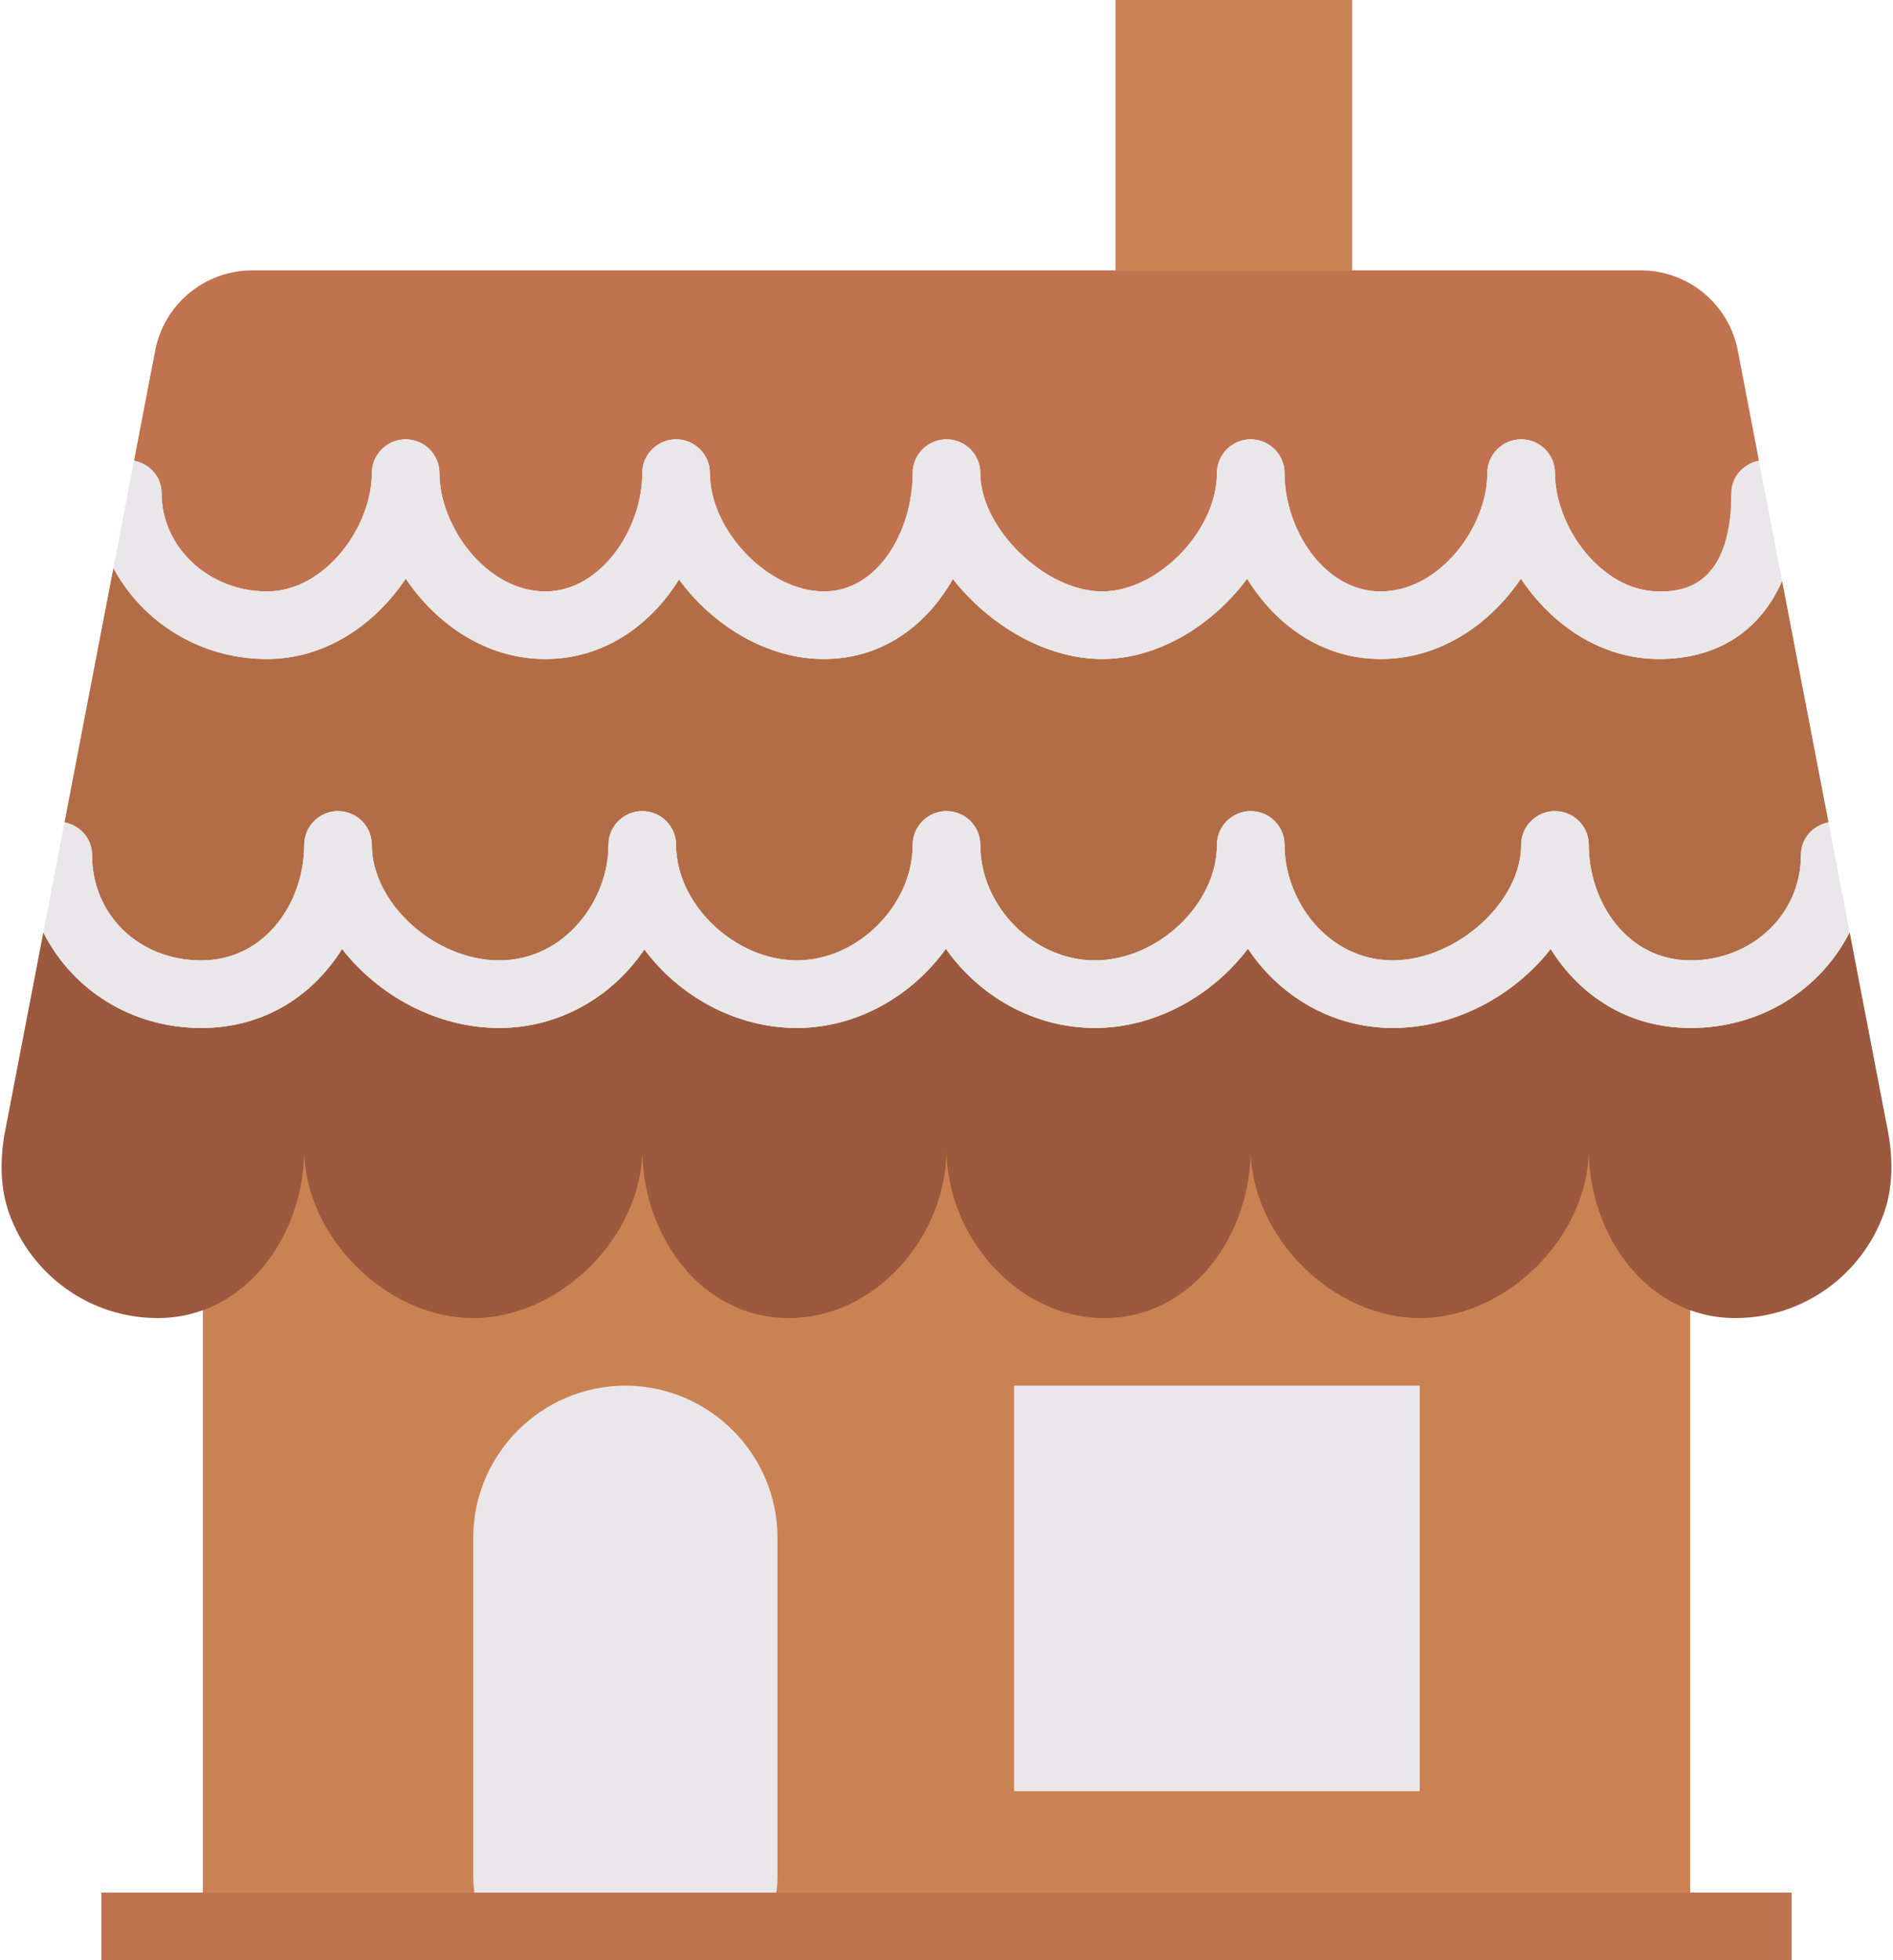 <?xml version="1.0" encoding="UTF-8" standalone="no"?>
<svg width="56px" height="58px" viewBox="0 0 56 58" version="1.1" xmlns="http://www.w3.org/2000/svg" xmlns:xlink="http://www.w3.org/1999/xlink" xmlns:sketch="http://www.bohemiancoding.com/sketch/ns">
    <!-- Generator: Sketch 3.2.2 (9983) - http://www.bohemiancoding.com/sketch -->
    <title>76 - Gingerbread House (Flat)</title>
    <desc>Created with Sketch.</desc>
    <defs></defs>
    <g id="Page-1" stroke="none" stroke-width="1" fill="none" fill-rule="evenodd" sketch:type="MSPage">
        <g id="76---Gingerbread-House-(Flat)" sketch:type="MSLayerGroup">
            <path d="M47,33 C47,35.577 44.577,38 42,38 C39.423,38 37,35.577 37,33 C37,35.577 35.244,38 32.667,38 C30.089,38 28,35.577 28,33 C28,35.577 25.911,38 23.333,38 C20.756,38 19,35.577 19,33 C19,35.577 16.577,38 14,38 C11.423,38 9,35.577 9,33 C9,35.111 7.923,37.207 6,37.783 L6,57 L50,57 L50,37.783 C48.077,37.207 47,35.111 47,33" id="Fill-110" fill="#CB8252" sketch:type="MSShapeGroup"></path>
            <path d="M23,55.5 L23,45.5 C23,43.025 20.975,41 18.5,41 C16.025,41 14,43.025 14,45.5 L14,55.5 C14,56.028 14.109,56.528 14.278,57 L22.722,57 C22.891,56.528 23,56.028 23,55.5" id="Fill-111" fill="#E9E7E9" sketch:type="MSShapeGroup"></path>
            <path d="M30,41 L42,41 L42,53 L30,53 L30,41 Z" id="Fill-112" fill="#E9E7E9" sketch:type="MSShapeGroup"></path>
            <path d="M33,0 L40,0 L40,8 L33,8 L33,0 Z" id="Fill-874" fill="#CB8252" sketch:type="MSShapeGroup"></path>
            <path d="M52.719,17.19 C52.072,18.66 50.818,19.5 49.079,19.5 C47.361,19.5 45.9,18.486 44.992,17.121 C44.07,18.486 42.587,19.5 40.843,19.5 C39.122,19.5 37.736,18.496 36.894,17.123 C35.864,18.514 34.245,19.5 32.607,19.5 C30.948,19.5 29.271,18.51 28.189,17.132 C27.41,18.507 26.097,19.5 24.371,19.5 C22.71,19.5 21.104,18.533 20.087,17.146 C19.241,18.507 17.854,19.5 16.134,19.5 C14.398,19.5 12.921,18.486 12.003,17.121 C11.091,18.486 9.623,19.5 7.898,19.5 C5.91,19.5 4.202,18.397 3.355,16.805 L1.908,24.333 C2.368,24.422 2.723,24.809 2.723,25.295 C2.723,27.075 4.112,28.416 5.955,28.416 C7.861,28.416 9,26.679 9,25 C9,24.448 9.448,24 10,24 C10.552,24 11,24.448 11,25 C11,26.724 12.865,28.416 14.766,28.416 C16.701,28.416 18,26.65 18,25 C18,24.448 18.448,24 19,24 C19.552,24 20,24.448 20,25 C20,26.756 21.738,28.416 23.577,28.416 C25.369,28.416 27,26.788 27,25 C27,24.448 27.448,24 28,24 C28.552,24 29,24.448 29,25 C29,26.82 30.583,28.416 32.389,28.416 C34.245,28.416 36,26.756 36,25 C36,24.448 36.448,24 37,24 C37.552,24 38,24.448 38,25 C38,26.65 39.286,28.416 41.2,28.416 C43.082,28.416 45,26.692 45,25 C45,24.448 45.447,24 46,24 C46.553,24 47,24.448 47,25 C47,26.679 48.126,28.416 50.011,28.416 C51.843,28.416 53.277,27.045 53.277,25.295 C53.277,24.81 53.63,24.424 54.09,24.334 C54.091,24.333 54.092,24.332 54.092,24.332 L52.719,17.19" id="Fill-877" fill="#B26C46" sketch:type="MSShapeGroup"></path>
            <path d="M54.718,27.587 L54.715,27.587 C53.862,29.271 52.107,30.416 50.011,30.416 C48.139,30.416 46.717,29.435 45.874,28.079 C44.789,29.463 43.044,30.416 41.2,30.416 C39.426,30.416 37.856,29.486 36.917,28.07 C35.869,29.459 34.177,30.416 32.389,30.416 C30.592,30.416 28.967,29.478 27.982,28.073 C26.98,29.469 25.345,30.416 23.577,30.416 C21.768,30.416 20.094,29.478 19.062,28.092 C18.115,29.496 16.543,30.416 14.766,30.416 C12.933,30.416 11.198,29.463 10.12,28.079 C9.271,29.436 7.839,30.416 5.955,30.416 C3.873,30.416 2.129,29.272 1.282,27.588 L0.135,33.552 C-0.001,34.337 0.003,35.157 0.272,35.907 C0.918,37.71 2.642,39 4.667,39 C7.244,39 9,36.577 9,34 C9,36.577 11.423,39 14,39 C16.577,39 19,36.577 19,34 C19,36.577 20.756,39 23.333,39 C25.911,39 28,36.577 28,34 C28,36.577 30.089,39 32.667,39 C35.244,39 37,36.577 37,34 C37,36.577 39.423,39 42,39 C44.577,39 47,36.577 47,34 C47,36.577 48.756,39 51.333,39 C53.358,39 55.082,37.71 55.728,35.907 C55.997,35.157 56.001,34.337 55.865,33.552 L54.718,27.587" id="Fill-878" fill="#9B593D" sketch:type="MSShapeGroup"></path>
            <path d="M4.78,14.595 C4.78,16.197 6.179,17.5 7.898,17.5 C9.617,17.5 11,15.585 11,14 C11,13.448 11.448,13 12,13 C12.552,13 13,13.448 13,14 C13,15.585 14.398,17.5 16.134,17.5 C17.774,17.5 19,15.652 19,14 C19,13.448 19.448,13 20,13 C20.552,13 21,13.448 21,14 C21,15.701 22.732,17.5 24.371,17.5 C25.995,17.5 27,15.683 27,14 C27,13.448 27.448,13 28,13 C28.552,13 29,13.448 29,14 C29,15.636 30.921,17.5 32.607,17.5 C34.256,17.5 36,15.701 36,14 C36,13.448 36.448,13 37,13 C37.552,13 38,13.448 38,14 C38,15.655 39.167,17.5 40.843,17.5 C42.592,17.5 44,15.585 44,14 C44,13.448 44.447,13 45,13 C45.553,13 46,13.448 46,14 C46,15.585 47.373,17.5 49.079,17.5 C49.608,17.5 51.22,17.5 51.22,14.595 C51.22,14.108 51.574,13.722 52.035,13.632 L51.419,10.428 C51.177,9.025 49.96,8 48.537,8 L7.463,8 C6.04,8 4.823,9.025 4.581,10.428 L3.965,13.632 C4.426,13.722 4.78,14.108 4.78,14.595" id="Fill-879" fill="#C1724F" sketch:type="MSShapeGroup"></path>
            <path d="M3.355,16.805 C4.202,18.397 5.91,19.5 7.898,19.5 C9.623,19.5 11.091,18.486 12.003,17.121 C12.921,18.486 14.398,19.5 16.134,19.5 C17.854,19.5 19.241,18.507 20.087,17.146 C21.104,18.533 22.71,19.5 24.371,19.5 C26.097,19.5 27.41,18.507 28.189,17.132 C29.271,18.51 30.948,19.5 32.607,19.5 C34.245,19.5 35.864,18.514 36.894,17.123 C37.736,18.496 39.122,19.5 40.843,19.5 C42.587,19.5 44.07,18.486 44.992,17.121 C45.9,18.486 47.361,19.5 49.079,19.5 C50.818,19.5 52.072,18.66 52.719,17.19 L52.035,13.632 C51.574,13.722 51.22,14.108 51.22,14.595 C51.22,17.5 49.608,17.5 49.079,17.5 C47.373,17.5 46,15.585 46,14 C46,13.448 45.553,13 45,13 C44.447,13 44,13.448 44,14 C44,15.585 42.592,17.5 40.843,17.5 C39.167,17.5 38,15.655 38,14 C38,13.448 37.552,13 37,13 C36.448,13 36,13.448 36,14 C36,15.701 34.256,17.5 32.607,17.5 C30.921,17.5 29,15.636 29,14 C29,13.448 28.552,13 28,13 C27.448,13 27,13.448 27,14 C27,15.683 25.995,17.5 24.371,17.5 C22.732,17.5 21,15.701 21,14 C21,13.448 20.552,13 20,13 C19.448,13 19,13.448 19,14 C19,15.652 17.774,17.5 16.134,17.5 C14.398,17.5 13,15.585 13,14 C13,13.448 12.552,13 12,13 C11.448,13 11,13.448 11,14 C11,15.585 9.617,17.5 7.898,17.5 C6.179,17.5 4.78,16.197 4.78,14.595 C4.78,14.108 4.426,13.722 3.965,13.632 L3.621,15.423 L3.831,14.331 L3.355,16.805" id="Fill-880" fill="#E9E7E9" sketch:type="MSShapeGroup"></path>
            <path d="M3.831,14.331 L3.355,16.805 L3.831,14.331" id="Fill-881" fill="#E9E7E9" sketch:type="MSShapeGroup"></path>
            <path d="M1.908,24.333 L1.282,27.588 L1.908,24.333" id="Fill-882" fill="#E9E7E9" sketch:type="MSShapeGroup"></path>
            <path d="M5.955,30.416 C7.839,30.416 9.271,29.436 10.12,28.079 C11.198,29.463 12.933,30.416 14.766,30.416 C16.543,30.416 18.115,29.496 19.062,28.092 C20.094,29.478 21.768,30.416 23.577,30.416 C25.345,30.416 26.98,29.469 27.982,28.073 C28.967,29.478 30.592,30.416 32.389,30.416 C34.177,30.416 35.869,29.459 36.917,28.07 C37.856,29.486 39.426,30.416 41.2,30.416 C43.044,30.416 44.789,29.463 45.874,28.079 C46.717,29.435 48.139,30.416 50.011,30.416 C52.109,30.416 53.865,29.27 54.718,27.583 L54.093,24.333 C53.632,24.422 53.277,24.809 53.277,25.295 C53.277,27.045 51.843,28.416 50.011,28.416 C48.126,28.416 47,26.679 47,25 C47,24.448 46.553,24 46,24 C45.447,24 45,24.448 45,25 C45,26.692 43.082,28.416 41.2,28.416 C39.286,28.416 38,26.65 38,25 C38,24.448 37.552,24 37,24 C36.448,24 36,24.448 36,25 C36,26.756 34.245,28.416 32.389,28.416 C30.583,28.416 29,26.82 29,25 C29,24.448 28.552,24 28,24 C27.448,24 27,24.448 27,25 C27,26.788 25.369,28.416 23.577,28.416 C21.738,28.416 20,26.756 20,25 C20,24.448 19.552,24 19,24 C18.448,24 18,24.448 18,25 C18,26.65 16.701,28.416 14.766,28.416 C12.865,28.416 11,26.724 11,25 C11,24.448 10.552,24 10,24 C9.448,24 9,24.448 9,25 C9,26.679 7.861,28.416 5.955,28.416 C4.112,28.416 2.723,27.075 2.723,25.295 C2.723,24.809 2.368,24.422 1.908,24.333 L1.282,27.588 C2.129,29.272 3.873,30.416 5.955,30.416" id="Fill-883" fill="#E9E7E9" sketch:type="MSShapeGroup"></path>
            <path d="M3,56 L53,56 L53,58 L3,58 L3,56 Z" id="Fill-884" fill="#C1724F" sketch:type="MSShapeGroup"></path>
        </g>
    </g>
</svg>